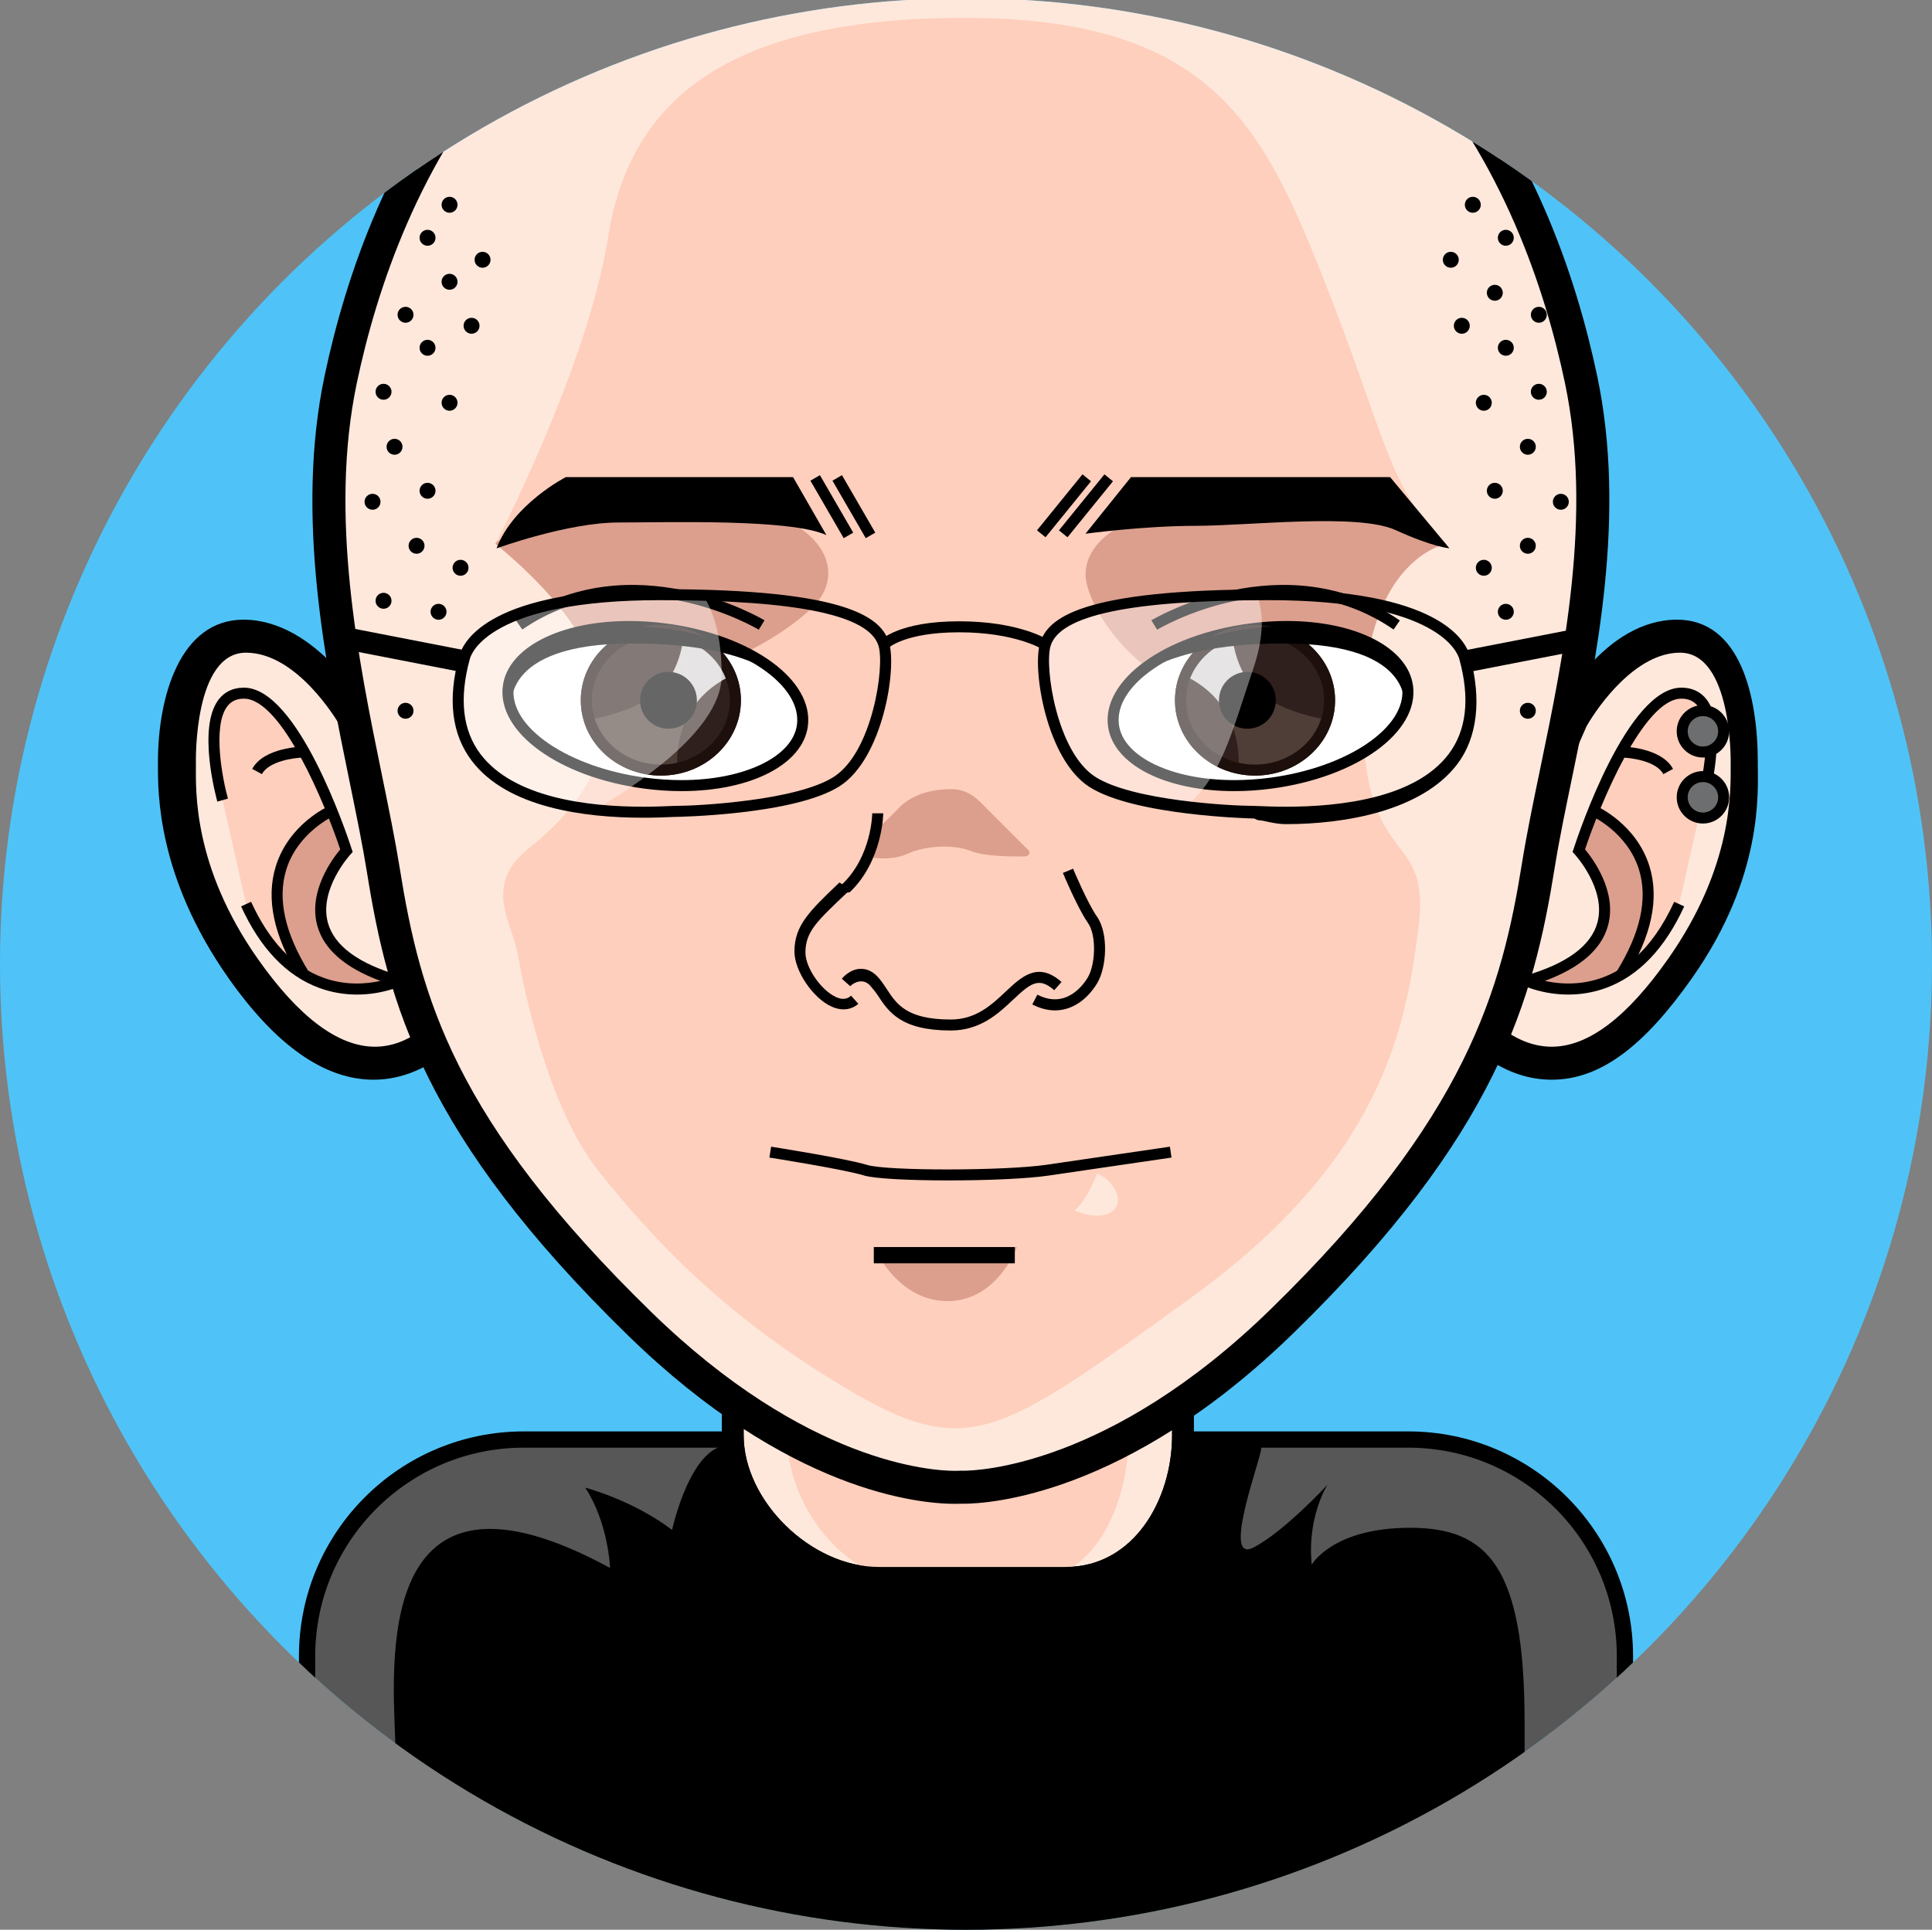 <?xml version="1.0" encoding="utf-8"?>
<!-- Generator: Adobe Illustrator 19.1.0, SVG Export Plug-In . SVG Version: 6.00 Build 0)  -->
<svg version="1.1" id="Layer_1" xmlns="http://www.w3.org/2000/svg" xmlns:xlink="http://www.w3.org/1999/xlink" x="0px" y="0px"
	 viewBox="0 0 356.244 355.91" enable-background="new 0 0 356.244 355.91" xml:space="preserve">
<rect x="0" y="0" width="356.244" height="355.91" fill="#808080" stroke="none"/>
<g>
	<defs>
		<circle id="SVGID_1_" cx="178.122" cy="177.788" r="178.122"/>
	</defs>
	<use xlink:href="#SVGID_1_"  overflow="visible" fill="#4FC3F7"/>
	<clipPath id="SVGID_2_">
		<use xlink:href="#SVGID_1_"  overflow="visible"/>
	</clipPath>
	<g clip-path="url(#SVGID_2_)">
		<g>
			<defs>
				<rect id="SVGID_3_" x="29.122" y="239" width="298" height="148"/>
			</defs>
			<clipPath id="SVGID_4_">
				<use xlink:href="#SVGID_3_"  overflow="visible"/>
			</clipPath>
			<path clip-path="url(#SVGID_4_)" fill="#575757" stroke="#000000" stroke-width="3" stroke-miterlimit="10" d="M299.622,428.532
				c0,22.073-17.894,39.968-39.967,39.968H96.589c-22.073,0-39.967-17.895-39.967-39.968V305.468
				c0-22.073,17.894-39.968,39.967-39.968h163.066c22.073,0,39.967,17.895,39.967,39.968V428.532z"/>
		</g>
		<path d="M281.122,317.577c0-28.777-6.867-35.801-21.143-35.801s-18.105,6.798-18.105,6.798
			c-0.905-8.839,2.899-14.728,2.899-14.728s-7.952,8.61-13.615,11.557c-5.663,2.947,0.441-13.818,1.348-17.851
			c0.905-4.028-15.681-0.997-15.681-0.997c-36.977,4.489-74.279,0.73-81.933,0.006c-6.679-0.633-10.191,12.295-10.976,15.603
			c-0.06-0.044-0.101-0.076-0.164-0.123c-7.252-5.438-15.841-7.666-15.841-7.666c4.306,6.57,4.576,14.807,4.576,14.807
			c-44.186-24.017-40.022,18.552-39.569,32.825C73.13,328.58,73.181,375,73.177,387h207.945
			C281.122,376,281.122,329.48,281.122,317.577z"/>
		<g>
			<defs>
				<rect id="SVGID_5_" x="27.122" y="237" width="302" height="150"/>
			</defs>
			<clipPath id="SVGID_6_">
				<use xlink:href="#SVGID_5_"  overflow="visible"/>
			</clipPath>
			<g clip-path="url(#SVGID_6_)">
				<path fill="none" d="M301.122,431.113c0,22.408-17.934,40.887-40.345,40.887H94.439c-22.41,0-40.317-18.478-40.317-40.887
					v-126.29c0-22.409,17.907-40.823,40.317-40.823h166.338c22.411,0,40.345,18.414,40.345,40.823V431.113z"/>
				<path fill="none" d="M305.122,430.38c0,24.091-19.529,43.62-43.619,43.62H95.741c-24.09,0-43.619-19.529-43.619-43.62V304.62
					c0-24.091,19.529-43.62,43.619-43.62h165.762c24.09,0,43.619,19.529,43.619,43.62V430.38z M299.122,303.833
					c0-20.728-16.625-37.833-37.355-37.833H95.503c-20.729,0-37.381,17.105-37.381,37.833v126.215
					c0,20.729,16.652,37.952,37.381,37.952h166.264c20.73,0,37.355-17.223,37.355-37.952V303.833z"/>
			</g>
		</g>
		<g>
			<g>
				<g>
					<path fill="#FEE8DC" d="M65.18,132.58c0,0-8.578-15.246-20.342-15.246c-11.761,0-12.779,19.023-12.779,23.235
						c0,4.212-0.581,19.458,12.49,38.048c13.07,18.591,25.029,20.703,34.661,13.981C88.842,185.878,65.18,132.58,65.18,132.58z"/>
					<path d="M68.873,199.135L68.873,199.135c-9.037,0-18.004-6.314-26.76-18.768c-13.141-18.691-12.991-34.201-12.991-39.297
						v-0.501c0-12.123,4.09-26.278,15.769-26.278c13.39,0,22.582,16.11,22.966,16.797l0.118,0.257
						c7.42,16.716,23.535,56.388,12.983,63.749C77.115,197.775,73.045,199.135,68.873,199.135z M45.349,120.377
						c-9.626,0-9.227,19.989-9.227,20.191v0.531c0,4.615-0.598,18.664,11.428,35.767c7.442,10.587,14.737,16.183,21.579,16.183
						c2.901,0,5.666-0.991,8.467-2.946c3.578-2.495-1.516-26.15-14.811-56.138C62.015,132.662,54.7,120.377,45.349,120.377z"/>
				</g>
				<g>
					<path fill="#FECFBC" d="M41.052,147.566c0,0-5.539-19.724,3.917-19.724c9.457,0,18.911,29.044,18.911,29.044
						s-15.533,16.749,9.591,24.044c0,0-17.831,8.24-28.097-14.184L41.052,147.566z"/>
				</g>
				<g>
					<path fill="#DC9F8D" d="M73.472,180.931c-25.124-7.295-9.591-24.044-9.591-24.044s-1.023-3.137-2.727-7.341
						c-0.005,0.004-18.707,8.218-5.092,30.196C64.795,184.929,73.472,180.931,73.472,180.931z"/>
				</g>
				<g>
					<path d="M65.822,183.431c-2.119,0-4.513-0.318-7.002-1.238c-5.983-2.213-10.816-7.268-14.366-15.023l1.844-0.844
						c3.317,7.246,7.767,11.945,13.225,13.964c4.173,1.542,8.097,1.183,10.63,0.621c-6.529-2.413-10.441-5.826-11.645-10.173
						c-1.746-6.3,2.805-12.379,4.228-14.081c-2.753-8.239-10.775-27.799-17.767-27.799c-1.339,0-2.341,0.464-3.065,1.419
						c-2.786,3.676-0.855,13.53,0.125,17.016l-1.954,0.549c-0.154-0.552-3.747-13.565,0.212-18.79
						c1.118-1.474,2.693-2.222,4.682-2.222c9.907,0,18.884,26.7,19.875,29.745l0.185,0.565l-0.404,0.438
						c-0.06,0.064-5.876,6.454-4.16,12.627c1.183,4.255,5.654,7.538,13.29,9.754l2.605,0.756l-2.462,1.138
						C73.699,181.944,70.404,183.431,65.822,183.431z"/>
				</g>
				<g>
					<path d="M48.293,142.777l-1.787-0.962c2.151-3.992,9.247-4.125,9.547-4.129l0.025,2.029
						C54.359,139.738,49.608,140.336,48.293,142.777z"/>
				</g>
				<g>
					<path d="M55.205,180.282c-4.74-7.645-6.202-14.549-4.349-20.516c2.42-7.791,9.587-11.016,9.89-11.149l0.817,1.857
						c-0.066,0.029-6.645,3.014-8.777,9.917c-1.661,5.377-0.266,11.709,4.142,18.823L55.205,180.282z"/>
				</g>
			</g>
			<g>
				<g>
					<path fill="#FEE8DC" d="M289.822,132.58c0,0,8.575-15.246,20.341-15.246c11.761,0,12.779,19.023,12.779,23.235
						c0,4.212,0.581,19.458-12.49,38.048c-13.069,18.591-25.029,20.703-34.661,13.981
						C266.158,185.878,289.822,132.58,289.822,132.58z"/>
					<path d="M286.129,199.135c-4.174,0-8.236-1.36-12.078-4.042c-10.553-7.361,5.569-47.032,12.988-63.749l0.13-0.257
						c0.386-0.687,8.671-16.797,22.061-16.797c11.679,0,14.893,14.155,14.893,26.278v0.501c0,5.097,1.028,20.606-12.111,39.297
						C303.253,192.821,295.165,199.135,286.129,199.135z M292.542,133.951c-13.297,29.993-18.584,53.658-15.008,56.152
						c2.8,1.955,5.691,2.946,8.595,2.946c6.841,0,14.002-5.595,21.443-16.183c12.026-17.103,11.55-31.151,11.55-35.767v-0.531
						c0-0.202,0.277-20.191-9.35-20.191C301.67,120.377,294.77,130.058,292.542,133.951z"/>
				</g>
				<g>
					<path fill="#FECFBC" d="M313.95,147.566c0,0,5.538-19.724-3.918-19.724c-9.457,0-18.913,29.044-18.913,29.044
						s15.536,16.749-9.589,24.044c0,0,17.831,8.24,28.098-14.184L313.95,147.566z"/>
				</g>
				<g>
					<path fill="#DC9F8D" d="M281.53,180.931c25.125-7.295,9.589-24.044,9.589-24.044s1.024-3.137,2.726-7.341
						c0.008,0.004,18.71,8.218,5.097,30.196C290.208,184.929,281.53,180.931,281.53,180.931z"/>
				</g>
				<g>
					<path d="M289.181,183.431c-4.584,0-7.878-1.487-8.077-1.58l-2.463-1.138l2.605-0.756c7.64-2.219,12.114-5.503,13.293-9.761
						c1.713-6.191-4.105-12.556-4.163-12.62l-0.406-0.437l0.185-0.566c0.99-3.044,9.972-29.745,19.878-29.745
						c1.989,0,3.564,0.748,4.682,2.222c3.959,5.225,0.367,18.239,0.213,18.79l-1.954-0.549c0.979-3.488,2.906-13.346,0.124-17.016
						c-0.724-0.955-1.726-1.419-3.064-1.419c-6.991,0-15.016,19.56-17.768,27.798c1.423,1.703,5.974,7.782,4.23,14.082
						c-1.205,4.346-5.113,7.758-11.642,10.171c1.751,0.39,4.159,0.681,6.836,0.321c7.207-0.968,12.934-5.984,17.017-14.904
						l1.846,0.844c-3.553,7.755-8.384,12.81-14.368,15.023C293.693,183.112,291.298,183.431,289.181,183.431z"/>
				</g>
				<g>
					<path d="M306.706,142.776c-1.318-2.45-6.064-3.041-7.78-3.061l0.023-2.029c0.302,0.004,7.394,0.137,9.544,4.13L306.706,142.776
						z"/>
				</g>
				<g>
					<path d="M299.8,180.282l-1.725-1.068c4.406-7.113,5.802-13.446,4.141-18.822c-2.133-6.905-8.714-9.889-8.781-9.919l0.818-1.857
						c0.304,0.133,7.472,3.358,9.892,11.151C306,165.734,304.537,172.636,299.8,180.282z"/>
				</g>
			</g>
			<g>
				<g>
					<g>
						<path fill="#FEE8DC" d="M135.122,264.724c0,13.444,13.442,26.276,26.889,26.276h34.49c13.445,0,21.621-12.832,21.621-26.276
							V241h-83V264.724z"/>
						<path d="M196.501,293h-34.49c-14.777,0-28.889-13.942-28.889-28.276V239h87v25.724C220.122,278.493,211.745,293,196.501,293z
							 M137.122,243v21.724c0,12.06,12.395,24.276,24.889,24.276h34.49c12.607,0,19.621-12.475,19.621-24.276V243H137.122z"/>
					</g>
				</g>
				<g>
					<g>
						<path fill="#FECFBC" d="M145.122,264.724c0,13.444,11.095,26.276,20.95,26.276h25.281c9.856,0,16.769-12.832,16.769-26.276
							V241h-63V264.724z"/>
					</g>
				</g>
				<g>
					<g>
						<path d="M196.501,293h-34.49c-14.777,0-28.889-13.942-28.889-28.276V239h87v25.724C220.122,278.493,211.745,293,196.501,293z
							 M137.122,243v21.724c0,12.06,12.395,24.276,24.889,24.276h34.49c12.607,0,19.621-12.475,19.621-24.276V243H137.122z"/>
					</g>
				</g>
			</g>
			<g>
				<path fill="#FEE8DC" d="M236.379,243.689c37.422-36.472,43.534-60.716,47.287-84.125c3.752-23.409,14.636-56.62,7.881-88.807
					C284.789,38.569,261.787-25,177.216-25h-0.076C92.567-25,69.564,38.569,62.809,70.758c-6.754,32.188,4.129,66.714,7.882,90.123
					c3.752,23.409,9.865,46.996,47.284,83.467c33.072,32.233,59.166,30.031,59.166,30.031S203.591,275.647,236.379,243.689z"/>
				<path d="M176.117,277.361c-6.674,0-30.743-2.235-60.266-31.011c-37.746-36.787-44.322-61.36-48.166-85.341
					c-0.811-5.053-1.972-10.719-3.201-16.718c-4.482-21.873-10.062-49.096-4.654-74.866c7.751-36.93,33.298-98.883,117.31-98.883
					c84.081,0,109.632,61.953,117.385,98.883c5.382,25.641-0.145,52.281-4.585,73.687c-1.258,6.062-2.445,11.788-3.27,16.933
					c-3.893,24.282-10.506,49.118-48.169,85.823c-30.732,29.955-56.107,31.473-60.885,31.473l0,0c-0.184,0-0.329-0.002-0.432-0.004
					C176.981,277.348,176.623,277.361,176.117,277.361z M177.216-23.371c-79.787,0-104.057,58.923-111.43,94.047
					c-5.147,24.534,0.292,51.07,4.661,72.393c1.242,6.066,2.417,11.795,3.248,16.977c3.817,23.809,9.943,46.41,46.404,81.945
					c28.597,27.873,51.682,29.284,56.018,29.284c0.467,0,0.735-0.017,0.792-0.02l0.185-0.012l0.523,0.012
					c2.674,0,26.976-0.834,56.638-29.745c36.33-35.405,42.682-59.193,46.405-82.426c0.848-5.282,2.048-11.074,3.32-17.206
					c4.324-20.852,9.709-46.804,4.589-71.201C281.195,35.552,256.923-23.371,177.216-23.371z"/>
			</g>
			<g>
				<circle fill="#6C6E70" cx="314.005" cy="134.878" r="3.822"/>
				<path d="M314.005,139.714c-2.666,0-4.836-2.17-4.836-4.837s2.17-4.836,4.836-4.836c2.667,0,4.836,2.17,4.836,4.836
					S316.672,139.714,314.005,139.714z M314.005,132.07c-1.548,0-2.808,1.259-2.808,2.808c0,1.548,1.26,2.808,2.808,2.808
					c1.548,0,2.808-1.259,2.808-2.808C316.812,133.33,315.553,132.07,314.005,132.07z"/>
			</g>
			<g>
				<circle fill="#6C6E70" cx="314.005" cy="147.051" r="3.822"/>
				<path d="M314.005,151.887c-2.666,0-4.836-2.169-4.836-4.836c0-2.667,2.17-4.836,4.836-4.836c2.667,0,4.836,2.17,4.836,4.836
					C318.841,149.718,316.672,151.887,314.005,151.887z M314.005,144.243c-1.548,0-2.808,1.259-2.808,2.808
					c0,1.548,1.26,2.808,2.808,2.808c1.548,0,2.808-1.259,2.808-2.808C316.812,145.502,315.553,144.243,314.005,144.243z"/>
			</g>
		</g>
		<g>
			<path fill="#FECFBC" d="M91.356,100.305c0,0,17.019-32.679,20.764-56.508c3.744-23.829,20.084-40.509,65.699-40.509
				c45.618,0,55.147,20.084,66.381,48.51s11.916,38.637,22.468,48.508c0,0-15.319,2.726-15.319,31.661
				c0,28.935,12.597,20.423,10.215,39.146c-2.385,18.722-6.809,42.893-42.212,68.423c-35.403,25.53-40.851,29.955-63.659,16.34
				c-22.809-13.616-35.742-27.914-45.275-39.828c-9.531-11.916-13.957-34.383-14.978-40.169c-1.02-5.789-6.469-12.596,2.043-19.404
				C105.994,149.666,127.44,129.921,91.356,100.305z"/>
		</g>
		<g>
			<path fill="#DC9F8D" d="M125.663,92.391c-19.219,0-30.046,5.126-34.135,7.581c-0.107,0.212-0.171,0.333-0.171,0.333
				c13.215,10.848,18.695,20.364,19.938,28.412c20.362-3.662,33.153-11.341,38.665-16.853
				C157.092,104.73,150.922,92.391,125.663,92.391z"/>
		</g>
		<g>
			<path fill="#DC9F8D" d="M200.164,105.921c0,4.535,6.391,17.521,22.674,23.5c7.202,2.643,18.354,1.777,28.555-0.01
				c0.846-25.772,14.449-28.938,15.236-29.099c-4.953-3.27-15.22-7.921-33.69-7.921C204.493,92.391,200.164,101.386,200.164,105.921
				z"/>
		</g>
		<g>
			<path d="M91.559,101.136c0,0,13.122-4.772,22.5-4.772c9.375,0,31.665-0.703,38.317,2.321L146.236,88h-41.911
				C104.326,88,94.65,92.945,91.559,101.136z"/>
		</g>
		<g>
			<path d="M200.153,98.438c0,0,10.694-1.458,20.373-1.458c9.679,0,29.848-2.392,36.802,0.784c6.959,3.176,9.932,3.359,9.932,3.359
				L256.326,88h-47.787L200.153,98.438z"/>
		</g>
		<g>
			
				<rect x="147.237" y="92.502" transform="matrix(0.501 0.865 -0.865 0.501 157.435 -86.064)" width="12.254" height="2.028"/>
		</g>
		<g>
			
				<rect x="151.295" y="92.502" transform="matrix(0.501 0.865 -0.865 0.501 159.467 -89.576)" width="12.253" height="2.029"/>
		</g>
		<g>
			
				<rect x="199.274" y="86.727" transform="matrix(0.776 0.63 -0.63 0.776 103.647 -105.355)" width="2.029" height="13.307"/>
		</g>
		<g>
			
				<rect x="195.217" y="86.727" transform="matrix(0.776 0.63 -0.63 0.776 102.746 -102.801)" width="2.029" height="13.307"/>
		</g>
		<g>
			<g>
				<g>
					
						<ellipse transform="matrix(0.991 0.131 -0.131 0.991 18.143 -14.739)" fill="#FFFFFF" cx="120.84" cy="130.22" rx="27.351" ry="14.349"/>
					<path d="M125.669,145.91c-2.247,0-4.55-0.154-6.846-0.458c-15.768-2.088-27.234-10.414-26.103-18.954
						c0.932-7.043,10.508-11.963,23.287-11.963c2.247,0,4.552,0.154,6.849,0.459c15.768,2.088,27.233,10.412,26.103,18.952
						C148.026,140.989,138.448,145.91,125.669,145.91z M116.008,116.563c-11.546,0-20.494,4.289-21.276,10.2
						c-0.965,7.289,9.961,14.77,24.357,16.677c2.209,0.292,4.423,0.441,6.581,0.441c11.547,0,20.496-4.291,21.279-10.202
						c0.965-7.288-9.962-14.769-24.357-16.675C120.381,116.712,118.166,116.563,116.008,116.563z"/>
				</g>
				<g>
					<ellipse fill="#30201D" cx="121.854" cy="129.16" rx="14.762" ry="13.885"/>
				</g>
				<g opacity="0.8">
					<g>
						<path fill="#FFFFFF" d="M126.178,116.23c-0.228,2.726-0.882,5.73-2.415,8.306c2.33,0.271,4.147,2.227,4.147,4.631
							c0,0.557-0.113,1.084-0.294,1.581c2.079-3.18,5.006-5.159,7.705-6.372C133.766,120.508,130.396,117.478,126.178,116.23z"/>
					</g>
					<g>
						<path fill="#56453D" d="M118.564,129.434c-3.218,1.814-7.173,2.849-10.575,3.428c1.71,5.691,7.261,9.867,13.863,9.867
							c1.04,0,2.052-0.111,3.033-0.308c-0.246-4.258,0.547-7.602,1.9-10.241c-0.859,1.014-2.128,1.674-3.562,1.674
							C120.728,133.854,118.706,131.894,118.564,129.434z"/>
					</g>
				</g>
				<g>
					<path fill="#1C0F0C" d="M121.856,117.302c7.021,0,12.731,5.319,12.731,11.858c0,6.537-5.711,11.855-12.731,11.855
						c-7.023,0-12.736-5.318-12.736-11.855C109.121,122.622,114.834,117.302,121.856,117.302 M121.856,115.273
						c-8.155,0-14.765,6.217-14.765,13.887c0,7.667,6.61,13.885,14.765,13.885c8.151,0,14.76-6.217,14.76-13.885
						C136.617,121.491,130.008,115.273,121.856,115.273L121.856,115.273z"/>
				</g>
				<g>
					<path d="M139.908,116.139c-0.231-0.143-23.37-13.946-43.604-0.03l-1.149-1.672c21.334-14.666,45.569-0.177,45.811-0.029
						L139.908,116.139z"/>
				</g>
				<g>
					<path d="M94.363,130.961c0,0-2.756-12.286,22.255-12.286c25.014,0,29.664,8.888,29.664,8.888s-9.011-12.011-29.769-12.011
						S92.435,125.685,94.363,130.961z"/>
				</g>
				<g>
					<circle cx="123.261" cy="129.16" r="5.242"/>
				</g>
			</g>
			<g>
				<g>
					
						<ellipse transform="matrix(-0.991 0.131 -0.131 -0.991 479.945 228.796)" fill="#FFFFFF" cx="232.43" cy="130.22" rx="27.35" ry="14.349"/>
					<path d="M227.602,145.91L227.602,145.91c-12.782,0-22.359-4.921-23.293-11.965c-1.129-8.539,10.337-16.864,26.105-18.952
						c2.298-0.305,4.602-0.459,6.849-0.459c12.779,0,22.355,4.92,23.288,11.963c1.13,8.54-10.336,16.866-26.104,18.954
						C232.151,145.755,229.847,145.91,227.602,145.91z M237.262,116.563c-2.157,0-4.371,0.149-6.583,0.441
						c-14.396,1.907-25.321,9.387-24.355,16.675c0.781,5.911,9.731,10.202,21.278,10.202l0,0c2.157,0,4.371-0.149,6.58-0.441
						c14.396-1.907,25.322-9.388,24.355-16.677C257.754,120.852,248.807,116.563,237.262,116.563z"/>
				</g>
				<g>
					<ellipse fill="#30201D" cx="231.415" cy="129.16" rx="14.763" ry="13.885"/>
				</g>
				<g opacity="0.8">
					<g>
						<path fill="#FFFFFF" d="M227.092,116.23c0.229,2.726,0.882,5.73,2.415,8.306c-2.329,0.271-4.146,2.227-4.146,4.631
							c0,0.557,0.113,1.084,0.294,1.581c-2.079-3.18-5.008-5.159-7.707-6.372C219.503,120.508,222.874,117.478,227.092,116.23z"/>
					</g>
					<g>
						<path fill="#56453D" d="M234.706,129.434c3.219,1.814,7.172,2.849,10.574,3.428c-1.71,5.691-7.262,9.867-13.862,9.867
							c-1.04,0-2.054-0.111-3.034-0.308c0.246-4.258-0.547-7.602-1.899-10.241c0.859,1.014,2.127,1.674,3.562,1.674
							C232.543,133.854,234.564,131.894,234.706,129.434z"/>
					</g>
				</g>
				<g>
					<path fill="#1C0F0C" d="M231.414,117.302c7.02,0,12.735,5.319,12.735,11.858c0,6.537-5.715,11.855-12.735,11.855
						c-7.021,0-12.733-5.318-12.733-11.855C218.681,122.622,224.394,117.302,231.414,117.302 M231.414,115.273
						c-8.151,0-14.762,6.217-14.762,13.887c0,7.667,6.61,13.885,14.762,13.885c8.153,0,14.764-6.217,14.764-13.885
						C246.178,121.491,239.567,115.273,231.414,115.273L231.414,115.273z"/>
				</g>
				<g>
					<path d="M213.362,116.139l-1.058-1.731c0.241-0.148,24.479-14.636,45.811,0.029l-1.149,1.672
						C236.708,102.178,213.596,115.998,213.362,116.139z"/>
				</g>
				<g>
					<path d="M258.907,130.961c0,0,2.756-12.286-22.256-12.286c-25.014,0-29.664,8.888-29.664,8.888s9.012-12.011,29.77-12.011
						S260.835,125.685,258.907,130.961z"/>
				</g>
				<g>
					<circle cx="230.009" cy="129.16" r="5.242"/>
				</g>
			</g>
		</g>
		<g opacity="0.4">
			<path fill="#FFFFFF" d="M85.661,121.247c-5.773,20.886,10.814,26.636,24.12,28.094c11.442-6.843,23.289-16.032,23.289-24.776
				c0-7.483-1.623-12.011-3.448-14.787c-2.465-0.065-5.094-0.103-7.931-0.103C88.553,109.676,85.883,120.446,85.661,121.247z"/>
		</g>
		<g>
			<path d="M118.597,150.816c-10.773,0-24.999-1.816-31.585-10.469c-3.74-4.915-4.524-11.431-2.33-19.371
				c0.796-2.904,5.802-12.315,37.007-12.315c34.868,0,40.901,5.309,42.263,9.934c1.433,4.868-1.207,21.313-9.102,26.387
				c-8.32,5.349-30.152,5.683-30.367,5.683c-0.175,0-0.494,0.014-0.936,0.033C122.488,150.743,120.757,150.816,118.597,150.816z
				 M121.69,110.69c-31.182,0-34.742,9.696-35.045,10.802c-2.024,7.32-1.354,13.243,1.981,17.626
				c6.082,7.992,19.656,9.668,29.971,9.668c2.122,0,3.823-0.072,4.864-0.117c0.482-0.02,0.831-0.034,1.022-0.034
				c4.153,0,22.415-0.955,29.27-5.361c7.1-4.562,9.393-20.234,8.254-24.108C160.327,113.463,147.141,110.69,121.69,110.69z"/>
		</g>
		<g>
			
				<rect x="62.349" y="117.668" transform="matrix(0.982 0.191 -0.191 0.982 24.245 -11.943)" width="23.349" height="4.057"/>
		</g>
		<g opacity="0.4">
			<path fill="#FFFFFF" d="M231.751,109.686c-31.169,0.214-37.732,4.828-39.017,9.195c-1.314,4.47,1.312,20.514,8.679,25.247
				c3.825,2.46,10.894,3.85,17.235,4.62c6.588-5.474,8.422-13.477,12.479-25.537C233.187,117.094,232.931,112.767,231.751,109.686z"
				/>
		</g>
		<g>
			<path d="M237.119,152c-0.002,0-0.002,0-0.002,0c-2.16,0-3.892-0.665-4.949-0.711c-0.444-0.019-0.763-0.328-0.937-0.328
				c-0.216,0-22.046-0.482-30.367-5.832c-7.896-5.073-10.535-21.593-9.102-26.46c1.36-4.625,7.394-9.971,42.262-9.971
				c31.205,0,36.21,9.393,37.003,12.277c2.199,7.96,1.414,15.059-2.324,19.972C262.117,149.601,247.892,152,237.119,152z
				 M234.024,110.69c-25.449,0-38.638,2.773-40.317,8.477c-1.139,3.874,1.153,19.545,8.254,24.108
				c6.855,4.406,25.117,5.361,29.27,5.361c0.192,0,0.538,0.014,1.021,0.034c1.041,0.044,2.743,0.117,4.864,0.117
				c10.315,0,23.888-1.676,29.971-9.668c3.336-4.384,4.004-10.306,1.989-17.602C268.767,120.387,265.208,110.69,234.024,110.69z"/>
		</g>
		<g>
			
				<rect x="279.662" y="108.021" transform="matrix(0.191 0.982 -0.982 0.191 345.273 -179.694)" width="4.057" height="23.35"/>
		</g>
		<g>
			<path d="M192.187,119.734c-0.051-0.031-5-3.115-15.33-3.115c-10.092,0-13.116,2.935-13.145,2.964l-1.473-1.393
				c0.138-0.148,3.483-3.601,14.618-3.601c10.997,0,16.213,3.3,16.429,3.441L192.187,119.734z"/>
		</g>
		<g>
			<path d="M175.335,190.059c-9.238,0-11.501-3.459-13.501-6.51c-0.427-0.655-0.831-1.107-1.294-1.661
				c-0.581-0.695-1.176-0.889-1.773-0.889c-0.002,0-0.006,0-0.008,0c-0.886,0-1.73,0.598-1.98,0.891l-1.555-1.383
				c0.15-0.183,1.542-1.824,3.534-1.824c1.229,0,2.354,0.578,3.338,1.761c0.537,0.643,0.993,1.33,1.434,2.004
				c1.801,2.749,3.662,5.587,11.803,5.587c4.646,0,7.557-2.748,10.126-5.169c2.919-2.751,5.939-5.593,10.277-1.755l-1.344,1.519
				c-2.837-2.507-4.361-1.288-7.543,1.71C184.15,186.888,180.785,190.059,175.335,190.059z"/>
		</g>
		<g>
			<path fill="#DC9F8D" d="M189.75,156.917c0,0-5.297-5.298-7.365-7.364c-2.068-2.066-3.618-4.004-7.05-4.004
				s-7.293,0.904-9.876,3.745c-1.072,1.179-2.719,2.689-4.283,4.054c-0.335,1.418-0.843,3.008-1.598,4.597
				c2.403,0.571,5.478,0.571,7.818-0.509c3.357-1.551,8.656-1.679,11.499-0.518c2.843,1.165,8.658,1.035,9.95,1.035
				C190.137,157.952,189.75,156.917,189.75,156.917z"/>
		</g>
		<g>
			<path d="M155.533,186.158c-0.704,0-1.448-0.169-2.207-0.512c-3.451-1.56-6.839-6.588-6.839-10.153
				c0-4.815,2.772-7.458,8.294-12.726l0.521,0.309c5.47-5.221,5.534-13.075,5.534-13.075h2.028c0,0-0.07,8.729-6.161,14.544
				l-0.522,0.094c-5.422,5.171-7.666,7.109-7.666,11.056c0,2.795,2.902,6.964,5.646,8.203c1.676,0.756,2.498-0.018,2.768-0.257
				l1.339,1.497C157.48,185.833,156.544,186.158,155.533,186.158z"/>
		</g>
		<g>
			<path d="M194.534,186.35c-1.298,0-2.7-0.331-4.186-1.098l0.932-1.803c5.238,2.707,8.439-1.738,9.294-3.165
				c1.395-2.325,1.671-7.723,0.038-10.057c-1.898-2.718-4.512-8.962-4.622-9.226l1.874-0.781c0.025,0.062,2.637,6.306,4.412,8.844
				c2.144,3.068,1.812,9.308,0.037,12.264C200.689,184.034,197.971,186.35,194.534,186.35z"/>
		</g>
		<g>
			<path d="M174.939,217.71c-7.091,0-13.683-0.308-15.66-0.92c-3.689-1.137-17.27-3.274-17.407-3.295l0.315-2.005
				c0.563,0.09,13.862,2.181,17.689,3.36c3.656,1.132,25.326,1.108,33.128-0.032l22.719-3.329l0.293,2.007l-22.719,3.329
				C189.26,217.417,181.862,217.71,174.939,217.71z"/>
		</g>
		<g>
			<path fill="#DC9F8D" d="M187.508,230h-26.374c0,0,4.299,9.97,13.556,9.97C183.945,239.97,187.508,230,187.508,230z"/>
		</g>
		<g>
			<rect x="161.122" y="230" width="26" height="3"/>
		</g>
		<g>
			<path fill="#FEE8DC" d="M202.298,216.467c0,0-1.992,5.182-4.184,6.776c0,0,4.783,2.191,7.174,0
				C207.679,221.052,204.489,217.065,202.298,216.467z"/>
		</g>
		<g>
			<g>
				<circle cx="74.777" cy="131.093" r="1.47"/>
			</g>
			<g>
				<circle cx="80.863" cy="112.835" r="1.47"/>
			</g>
			<g>
				<circle cx="70.72" cy="110.806" r="1.47"/>
			</g>
			<g>
				<circle cx="84.921" cy="104.719" r="1.47"/>
			</g>
			<g>
				<circle cx="76.806" cy="100.661" r="1.47"/>
			</g>
			<g>
				<circle cx="68.691" cy="92.546" r="1.47"/>
			</g>
			<g>
				<circle cx="78.835" cy="90.517" r="1.47"/>
			</g>
			<g>
				<circle cx="72.749" cy="82.402" r="1.47"/>
			</g>
			<g>
				<circle cx="82.893" cy="74.286" r="1.47"/>
			</g>
			<g>
				<circle cx="70.72" cy="72.258" r="1.47"/>
			</g>
			<g>
				<circle cx="78.835" cy="64.143" r="1.47"/>
			</g>
			<g>
				<circle cx="74.777" cy="58.056" r="1.47"/>
			</g>
			<g>
				<circle cx="86.95" cy="60.084" r="1.47"/>
			</g>
			<g>
				<circle cx="82.893" cy="51.969" r="1.47"/>
			</g>
			<g>
				<circle cx="78.835" cy="43.854" r="1.47"/>
			</g>
			<g>
				<circle cx="88.979" cy="47.912" r="1.47"/>
			</g>
			<g>
				<circle cx="82.893" cy="37.768" r="1.47"/>
			</g>
		</g>
		<g>
			<g>
				<g>
					<circle cx="281.719" cy="131.093" r="1.47"/>
				</g>
			</g>
			<g>
				<g>
					<circle cx="273.602" cy="104.719" r="1.47"/>
				</g>
			</g>
			<g>
				<g>
					<circle cx="277.66" cy="112.835" r="1.47"/>
				</g>
			</g>
			<g>
				<g>
					<circle cx="281.719" cy="100.661" r="1.47"/>
				</g>
			</g>
			<g>
				<g>
					<circle cx="287.805" cy="92.546" r="1.47"/>
				</g>
			</g>
			<g>
				<g>
					<circle cx="275.631" cy="90.517" r="1.47"/>
				</g>
			</g>
			<g>
				<g>
					<circle cx="281.719" cy="82.402" r="1.47"/>
				</g>
			</g>
			<g>
				<g>
					<circle cx="273.602" cy="74.286" r="1.47"/>
				</g>
			</g>
			<g>
				<g>
					<circle cx="283.747" cy="72.258" r="1.47"/>
				</g>
			</g>
			<g>
				<g>
					<circle cx="277.66" cy="64.143" r="1.47"/>
				</g>
			</g>
			<g>
				<g>
					<circle cx="283.747" cy="58.056" r="1.47"/>
				</g>
			</g>
			<g>
				<g>
					<circle cx="269.545" cy="60.084" r="1.47"/>
				</g>
			</g>
			<g>
				<g>
					<circle cx="275.631" cy="53.998" r="1.47"/>
				</g>
			</g>
			<g>
				<g>
					<circle cx="267.515" cy="47.912" r="1.47"/>
				</g>
			</g>
			<g>
				<g>
					<circle cx="277.66" cy="43.854" r="1.47"/>
				</g>
			</g>
			<g>
				<g>
					<circle cx="271.574" cy="37.768" r="1.47"/>
				</g>
			</g>
		</g>
	</g>
</g>
</svg>
